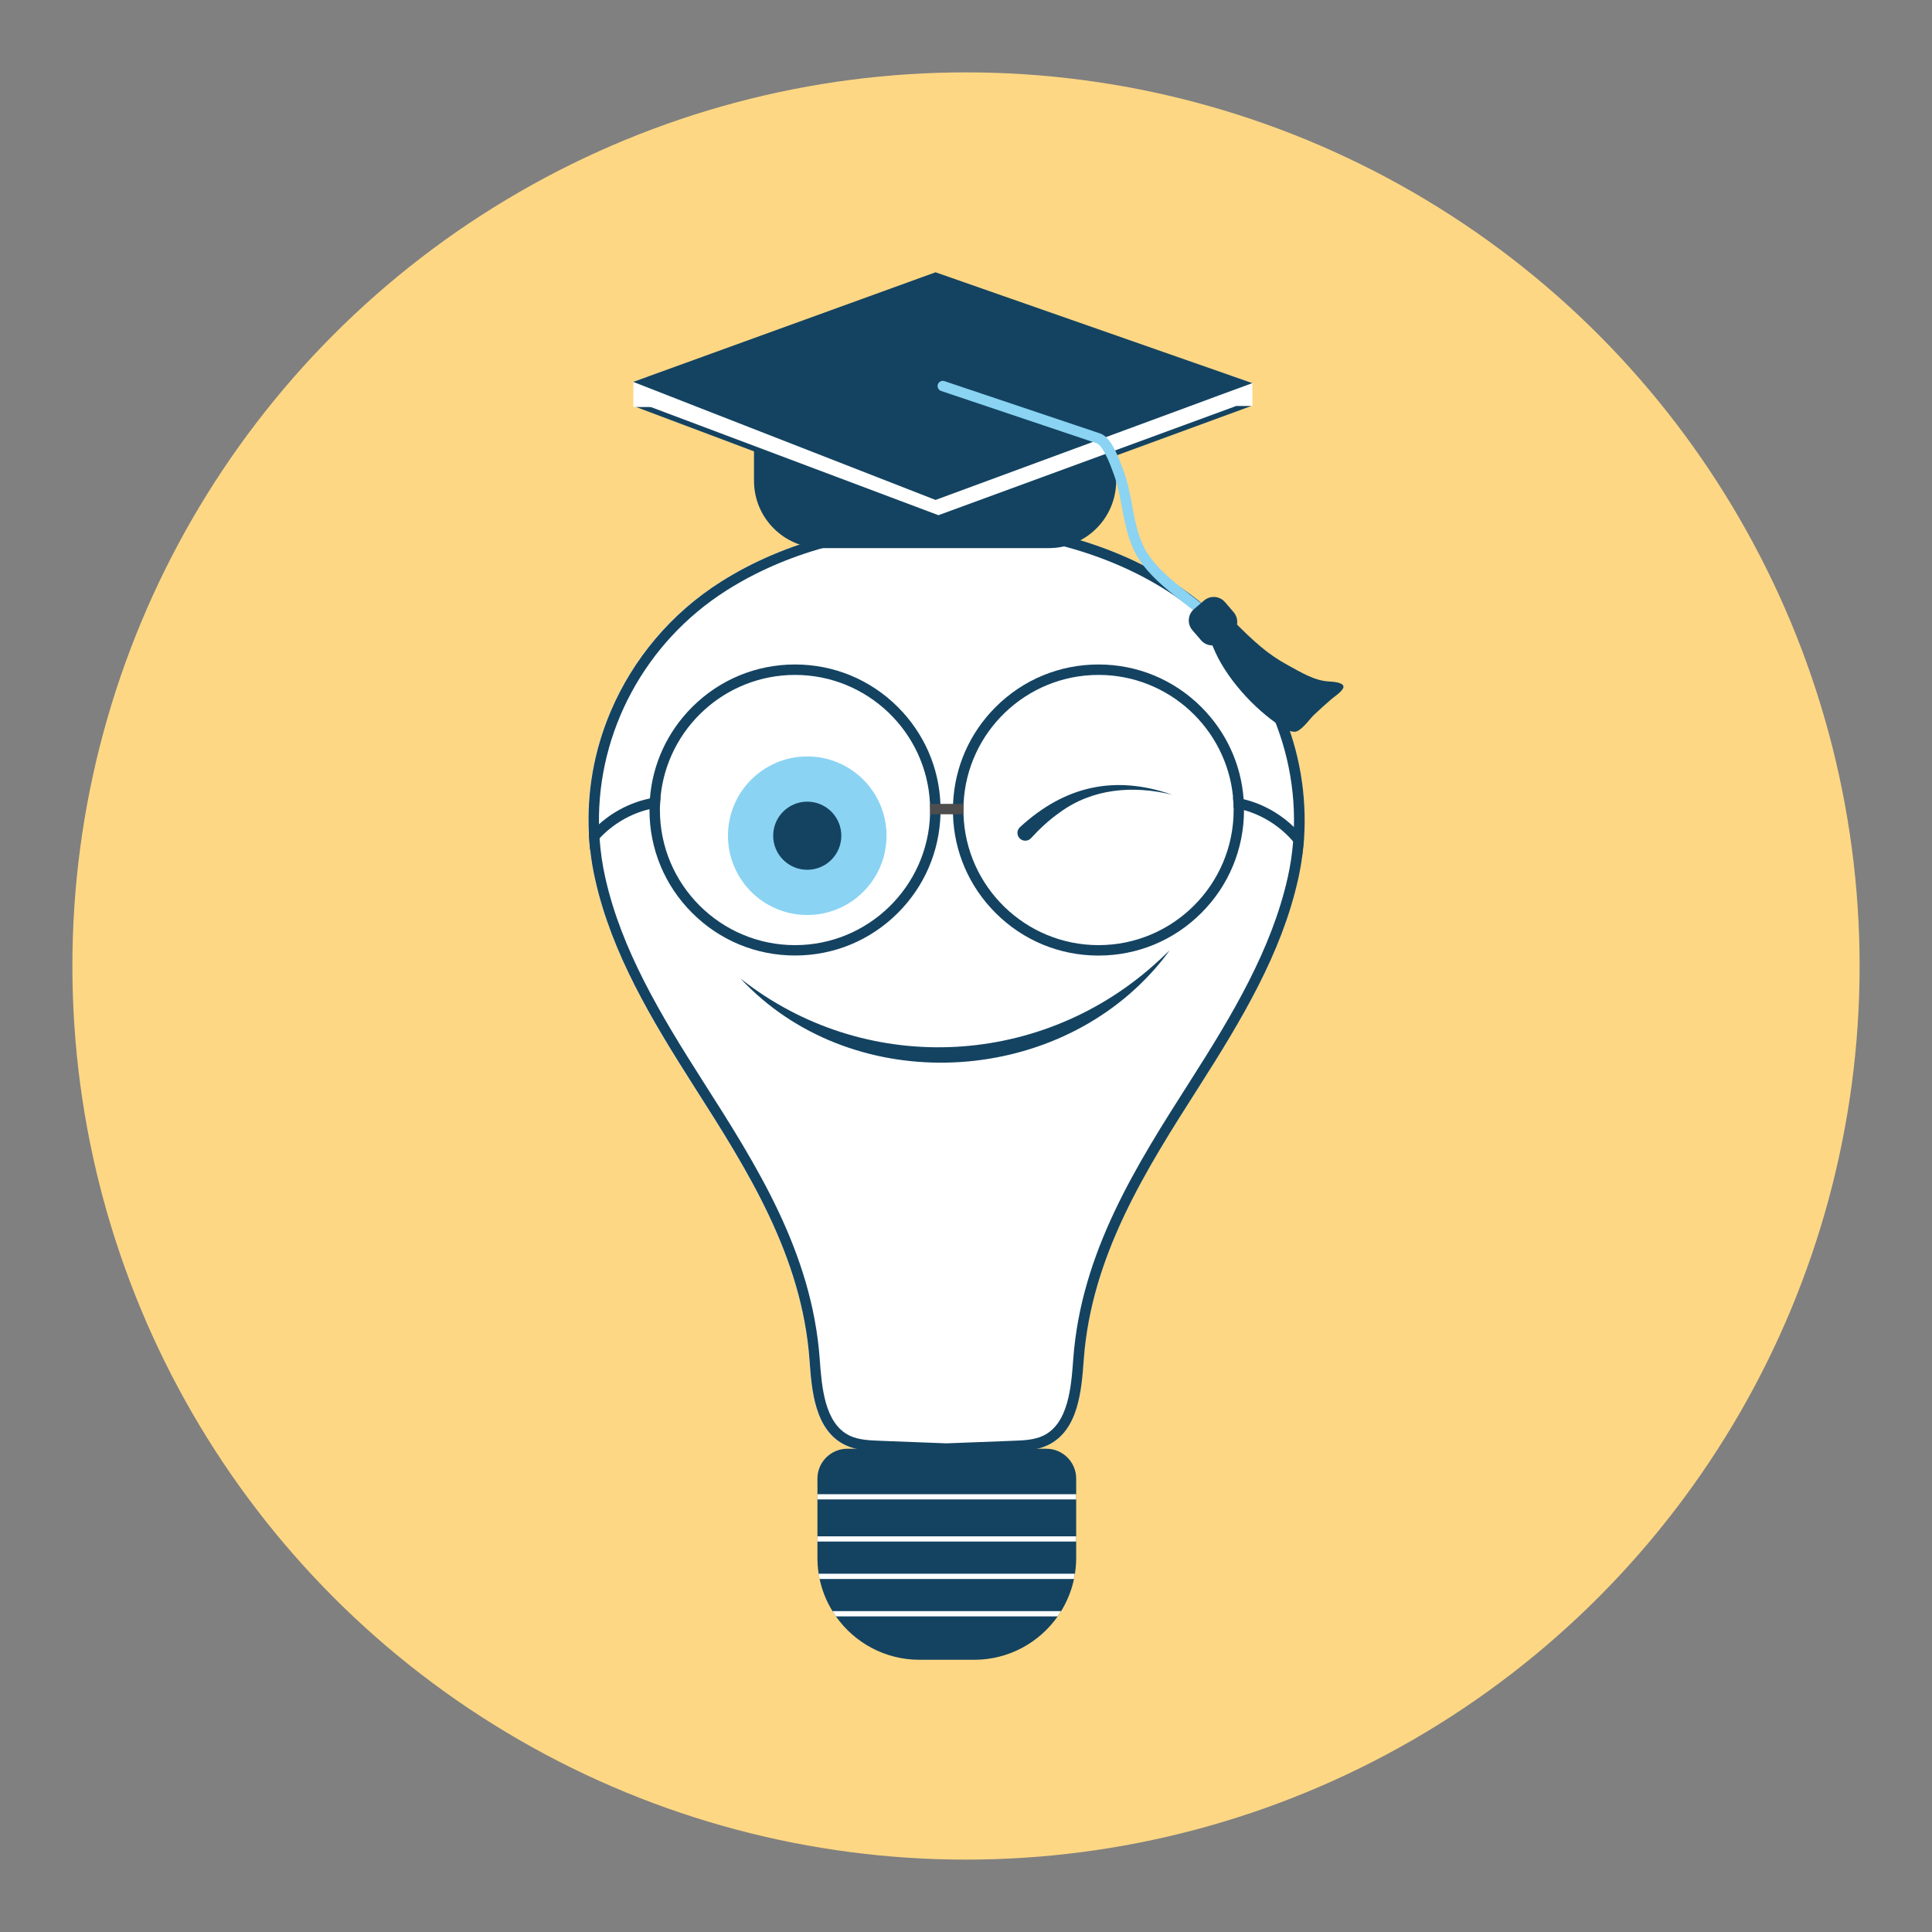 <svg id="eEB7MWLbOmd1" xmlns="http://www.w3.org/2000/svg" xmlns:xlink="http://www.w3.org/1999/xlink" viewBox="0 0 300 300" shape-rendering="geometricPrecision" text-rendering="geometricPrecision"><rect x="0" y="0" width="300" height="300" fill="#808080" stroke="none"/><g><g><circle r="138.76" transform="translate(150 150)" fill="#fed784"/><path d="M202.47,130.15v0c-.06.84-.14,1.67-.25,2.51-.17,1.33-.4,2.65-.7,3.97-2.57,11.43-8.73,21.7-15.36,32.1-8.23,12.9-16.73,26.24-17.91,42.46-.33,4.62-.79,10.94-5.59,13.22-1.69.8-3.58.87-5.24.94l-1.74.07c-2.9.11-5.79.22-8.69.33h-.03-.03c-2.9-.11-5.8-.22-8.69-.33l-1.74-.07c-1.66-.06-3.55-.13-5.24-.94-4.8-2.28-5.25-8.6-5.59-13.22-1.17-16.22-9.68-29.56-17.91-42.46-6.63-10.4-12.79-20.67-15.36-32.1-.34-1.53-.6-3.08-.78-4.62-.09-.8-.16-1.61-.2-2.42v0c-.36-6.51.78-13.03,3.39-19.16c1.73-4.06,4.05-7.84,6.92-11.22c2.91-3.45,6.33-6.43,10.16-8.86c4.96-3.15,10.64-5.57,16.89-7.19c5.46-1.42,11.57-2.28,18.14-2.56h.03.03c6.57.28,12.68,1.14,18.14,2.56c6.25,1.62,11.93,4.04,16.89,7.19c3.83,2.43,7.25,5.41,10.16,8.86c2.86,3.39,5.19,7.16,6.92,11.22c2.71,6.31,3.84,13.02,3.38,19.72Z" fill="#fff"/><path d="M199.12,110.43c-1.73-4.06-4.05-7.84-6.92-11.22-2.91-3.45-6.33-6.43-10.16-8.86-4.96-3.15-10.64-5.57-16.89-7.19-5.46-1.42-11.57-2.28-18.14-2.56h-.03-.03c-6.57.28-12.68,1.14-18.14,2.56-6.25,1.62-11.93,4.04-16.89,7.19-3.83,2.43-7.25,5.41-10.16,8.86-2.86,3.39-5.19,7.16-6.92,11.22-2.61,6.13-3.75,12.65-3.39,19.16v0c.04.81.11,1.61.2,2.42.17,1.55.43,3.09.78,4.62c2.57,11.43,8.73,21.7,15.36,32.1c8.23,12.9,16.73,26.24,17.91,42.46.33,4.62.79,10.94,5.59,13.22c1.69.8,3.58.87,5.24.94l1.74.07c2.9.11,5.79.22,8.69.33h.03.03c2.9-.11,5.8-.22,8.69-.33l1.74-.07c1.66-.06,3.55-.13,5.24-.94c4.8-2.28,5.25-8.6,5.59-13.22c1.17-16.22,9.68-29.56,17.91-42.46c6.63-10.4,12.79-20.67,15.36-32.1.3-1.32.53-2.64.7-3.97.11-.84.19-1.67.25-2.51v0c.43-6.7-.7-13.41-3.38-19.72Zm1.8,18c-.02.75-.06,1.5-.12,2.24-.15,1.87-.43,3.75-.85,5.61-2.51,11.17-8.59,21.32-15.14,31.58-8.34,13.07-16.95,26.59-18.16,43.21-.31,4.22-.73,10-4.67,11.87-1.39.66-3.1.73-4.61.78l-1.74.07c-2.89.11-5.77.22-8.66.33-2.89-.11-5.77-.22-8.66-.33l-1.74-.07c-1.51-.06-3.21-.12-4.61-.78-3.95-1.88-4.36-7.66-4.67-11.87-1.2-16.63-9.82-30.14-18.16-43.21-6.55-10.27-12.64-20.41-15.14-31.58-.46-2.03-.75-4.08-.89-6.12-.05-.73-.08-1.46-.09-2.18-.22-14.35,7.13-28.24,19.76-36.27c9.13-5.8,20.32-8.91,34.2-9.5c6.94.3,13.21,1.22,18.88,2.8s10.75,3.8,15.32,6.7c12.77,8.11,20.13,22.21,19.75,36.72Z" fill="#144361"/><path d="M114.99,151.95c19.03,15.05,45.99,14.01,64.09-2.02.68-.6,1.48-1.33,2.13-1.97l.42-.4c-.18.24-.52.7-.7.94-.7.91-1.5,1.85-2.27,2.68-16.48,17.86-46.92,18.75-63.67.77v0Z" fill="#144361"/><path d="M146.03,124.82c-.23-5.68-2.56-10.98-6.6-15.02-4.27-4.27-9.94-6.62-15.98-6.62s-11.71,2.35-15.98,6.62c-3.84,3.84-6.13,8.82-6.55,14.17-.04.55-.07,1.11-.07,1.67c0,.04,0,.09,0,.13c0,6.04,2.35,11.71,6.62,15.98s9.94,6.62,15.98,6.62s11.71-2.35,15.98-6.62c4.11-4.11,6.44-9.53,6.61-15.32.01-.22.01-.44.01-.66c0-.31-.01-.63-.02-.95Zm-22.58,21.94c-11.57,0-20.98-9.41-20.98-20.98c0-.14,0-.28,0-.42.01-.55.04-1.1.1-1.63c1.03-10.61,10.01-18.93,20.88-18.93c11.25,0,20.46,8.9,20.96,20.02.01.32.02.64.02.96c0,.22,0,.44-.01.66-.35,11.26-9.62,20.32-20.97,20.32Z" fill="#144361"/><path d="M193.11,124.1c-.39-5.4-2.69-10.43-6.56-14.3-4.27-4.27-9.94-6.62-15.98-6.62s-11.71,2.35-15.98,6.62c-4.04,4.04-6.36,9.34-6.6,15.02-.01.32-.02.64-.02.96c0,.22,0,.44.01.66.16,5.79,2.5,11.21,6.61,15.32c4.27,4.27,9.94,6.62,15.98,6.62s11.71-2.35,15.98-6.62c4.26-4.26,6.61-9.93,6.62-15.96v-.01c0-.57-.02-1.13-.06-1.69Zm-1.55,1.68c0,11.57-9.41,20.98-20.98,20.98-11.35,0-20.62-9.06-20.97-20.32-.01-.22-.01-.44-.01-.66c0-.32.01-.64.02-.96.5-11.13,9.71-20.02,20.96-20.02c10.9,0,19.88,8.35,20.89,18.99.05.54.08,1.09.09,1.65c0,.11,0,.23,0,.34Z" fill="#144361"/><circle r="12.31" transform="translate(125.35 129.77)" fill="#8ad3f3"/><circle r="5.29" transform="translate(125.35 129.77)" fill="#144361"/><path d="M158.39,128.43c6.95-6.38,14.68-8.14,23.61-5.03-6.03-1.48-12.35-.98-17.45,2.76-1.63,1.15-3.1,2.51-4.45,3.99-.45.49-1.22.53-1.71.08-.54-.48-.53-1.33,0-1.8v0Z" fill="#144361"/><path d="M102.57,123.73c-.05.54-.08,1.08-.1,1.63-.54.06-1.08.16-1.62.29-2.94.69-5.69,2.31-7.75,4.52-.54.58-1.03,1.19-1.46,1.85-.09-.8-.16-1.61-.2-2.42v0c.48-.57,1.01-1.11,1.57-1.61.75-.67,1.57-1.29,2.45-1.83c1.71-1.05,3.56-1.79,5.47-2.18.54-.12,1.09-.2,1.64-.25Z" fill="#144361"/><path d="M202.47,130.15v0c-.06.84-.14,1.67-.25,2.51-.41-.7-.89-1.37-1.42-1.99-1.97-2.32-4.69-4.06-7.63-4.88-.53-.15-1.07-.27-1.62-.35-.01-.55-.04-1.1-.09-1.65.55.07,1.1.18,1.65.31c1.7.41,3.35,1.1,4.89,2.05c1.07.66,2.04,1.42,2.92,2.27.56.55,1.08,1.12,1.55,1.73Z" fill="#144361"/><path d="M149.6,125.78c0,.22,0,.44.01.66h-5.19c.01-.22.01-.44.01-.66c0-.32-.01-.64-.02-.96h5.21c-.02.32-.02.64-.02.96Z" fill="#4d4d4d"/><path d="M167.11,229.6v12.28c0,.85-.07,1.68-.19,2.49-.04.27-.09.54-.15.81-.38,1.8-1.07,3.49-2,5-.17.28-.35.54-.53.81-2.87,4.08-7.61,6.74-12.97,6.74h-8.5c-5.36,0-10.1-2.66-12.97-6.74-.19-.26-.36-.53-.53-.81-.94-1.52-1.62-3.2-2-5-.06-.27-.11-.54-.15-.81-.13-.81-.19-1.64-.19-2.49v-12.28c0-2.56,2.08-4.64,4.64-4.64h30.91c2.55,0,4.63,2.08,4.63,4.64Z" fill="#144361"/><rect width="40.19" height="0.81" rx="0" ry="0" transform="translate(126.92 232.02)" fill="#fff"/><rect width="40.19" height="0.81" rx="0" ry="0" transform="translate(126.92 238.56)" fill="#fff"/><path d="M166.91,244.37c-.04.27-.09.54-.15.81h-39.5c-.06-.27-.11-.54-.15-.81h39.8Z" fill="#fff"/><path d="M164.76,250.18c-.17.28-.35.54-.53.81h-34.43c-.19-.26-.36-.53-.53-.81h35.49Z" fill="#fff"/><path d="M162.87,85.11h-35.34c-5.77,0-10.45-4.68-10.45-10.45v-5.27c0-.72.58-1.3,1.3-1.3h53.64c.72,0,1.3.58,1.3,1.3v5.27c0,5.77-4.68,10.45-10.45,10.45Z" fill="#144361"/><polygon points="145.71,80.43 99.56,63.07 144.81,46.76 188.24,61.4 193.12,63.05" fill="#fff"/><path d="M145.71,80.86L98.4,63.06l46.41-16.73l49.53,16.7-48.63,17.83ZM100.73,63.08L145.72,80l46.19-16.94-47.09-15.87-44.09,15.89Z" fill="#144361"/><polygon points="194.47,59.49 194.47,63.04 182.72,63.04 182.72,58.36 191.23,58.36" fill="#fff"/><polygon points="109.21,58.52 109.21,63.2 98.35,63.2 98.35,59.29 100.48,58.52" fill="#fff"/><polygon points="194.47,59.49 188.78,61.58 184.84,63.04 145.27,77.63 108.3,63.2 103.78,61.43 98.35,59.31 98.32,59.3 98.35,59.29 100.48,58.52 145.27,42.28 191.23,58.36" fill="#144361"/><path d="M186.88,95.81c-.18,0-.36-.06-.51-.19-.77-.63-1.58-1.26-2.36-1.87-2.31-1.79-4.69-3.64-6.53-6.02-2.1-2.72-2.69-5.87-3.26-8.92-.32-1.73-.66-3.52-1.27-5.18l-.08-.21c-.24-.67-.65-1.78-1.16-2.78-.76-1.5-1.25-1.76-1.38-1.8-.06-.02-24.19-8.13-24.19-8.13-.42-.14-.65-.6-.51-1.02s.6-.65,1.02-.51c0,0,24.13,8.11,24.19,8.13c1.51.51,2.6,2.97,3.54,5.56l.08.21c.66,1.79,1.01,3.64,1.34,5.44.56,2.99,1.09,5.81,2.95,8.23c1.71,2.22,4.02,4,6.24,5.73.79.62,1.61,1.25,2.4,1.9.34.28.39.79.11,1.14-.16.19-.39.29-.62.29Z" fill="#8ad3f3"/><path d="M198.91,112.8c.64.42,1.34.81,2.1.83.96.03,2.34-1.96,2.96-2.56.93-.89,1.9-1.76,2.88-2.6.37-.31,1.91-1.31,1.75-1.93s-1.74-.69-2.23-.72c-2.33-.13-4.37-1.44-6.42-2.55-3.12-1.7-5.18-3.59-8.41-6.83-1.79-1.8-1.69-1.3-3.65.52-1.26,1.17-.21,1.76.45,3.44c1.87,4.74,6.38,9.67,10.57,12.4Z" fill="#144361"/><path d="M191.32,98.31l-1.57,1.35c-.97.83-2.42.72-3.25-.24l-1.35-1.57c-.83-.97-.72-2.42.24-3.25l1.57-1.35c.97-.83,2.42-.72,3.25.24l1.35,1.57c.83.96.72,2.42-.24,3.25Z" fill="#144361"/></g></g></svg>
